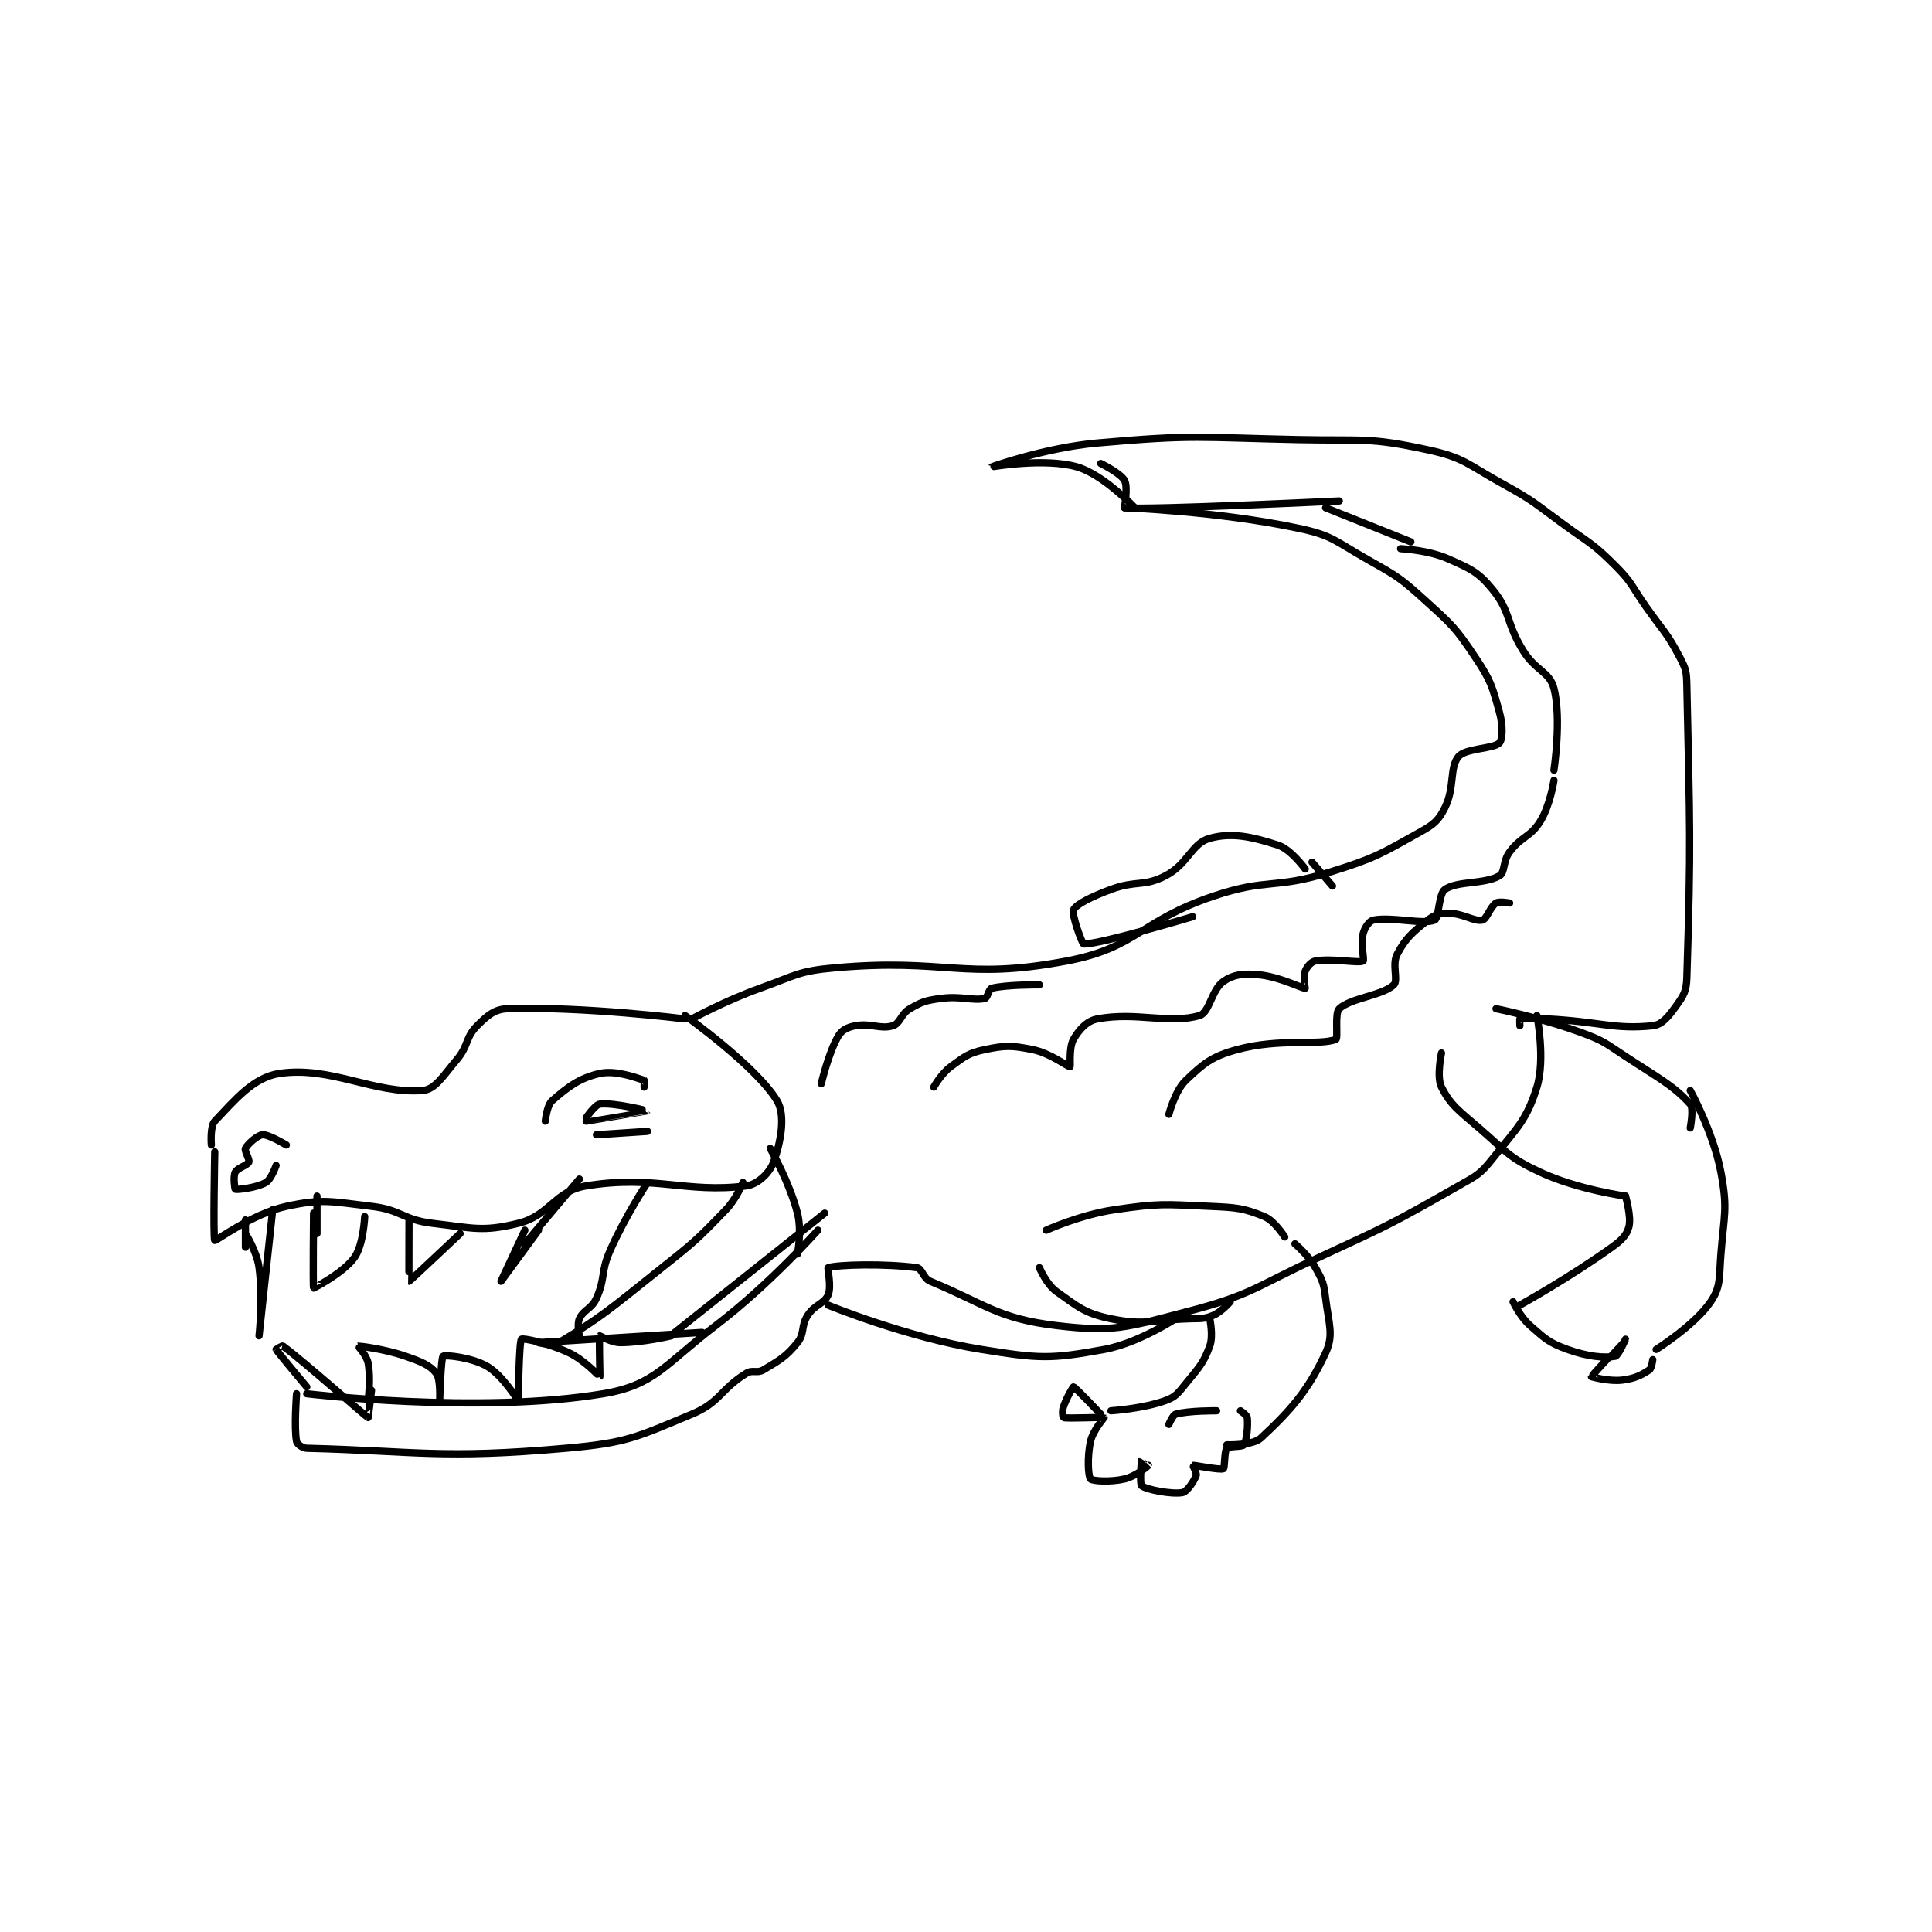<?xml version="1.0" encoding="utf-8"?>
<!DOCTYPE svg PUBLIC "-//W3C//DTD SVG 1.1//EN" "http://www.w3.org/Graphics/SVG/1.1/DTD/svg11.dtd">
<svg viewBox="0 0 800 800" preserveAspectRatio="xMinYMin meet" xmlns="http://www.w3.org/2000/svg" version="1.1">
<g fill="none" stroke="black" stroke-linecap="round" stroke-linejoin="round" stroke-width="2.127">
<g transform="translate(87.52,182.04) scale(1.411) translate(-128,-21.133)">
<path id="0" d="M128 228.133 C128 228.133 127.564 222.642 129 221.133 C134.798 215.046 140.293 208.27 148 207.133 C163.095 204.906 175.767 213.228 190 212.133 C193.657 211.852 195.895 208.008 200 203.133 C203.547 198.921 202.517 196.616 206 193.133 C209.047 190.086 211.106 188.261 215 188.133 C237.054 187.41 267 191.133 267 191.133 "/>
<path id="1" d="M129 230.133 C129 230.133 128.491 255.745 129 256.133 C129.344 256.395 139.985 248.311 150 246.133 C160.805 243.785 163.113 244.751 175 246.133 C183.835 247.161 184.165 250.106 193 251.133 C204.887 252.516 207.62 253.671 218 251.133 C227.421 248.831 228.657 241.667 238 240.133 C258.138 236.827 267.242 242.393 285 240.133 C288.359 239.706 291.863 236.29 293 233.133 C295.112 227.267 296.582 219.404 294 215.133 C287.866 204.988 267 190.133 267 190.133 "/>
<path id="2" d="M269 191.133 C269 191.133 278.832 185.765 289 182.133 C299.575 178.356 300.132 177.099 311 176.133 C343.884 173.21 348.384 179.925 379 174.133 C399.862 170.186 400.319 162.454 422 155.133 C437.954 149.746 439.888 153.152 456 148.133 C469.688 143.87 470.999 142.84 483 136.133 C486.885 133.962 488.173 132.787 490 129.133 C492.958 123.218 491.282 117.361 494 114.133 C496.087 111.655 504.373 111.896 506 110.133 C506.971 109.081 507.072 104.964 506 101.133 C503.86 93.49 503.544 91.949 499 85.133 C493.064 76.229 492.123 75.495 484 68.133 C476.553 61.385 475.84 61.151 467 56.133 C457.678 50.843 457.002 49.246 447 47.133 C423.13 42.09 396 41.133 396 41.133 "/>
<path id="3" d="M399 41.133 C399 41.133 389.794 31.36 382 29.133 C372.462 26.408 356.999 29.134 357 29.133 C357.001 29.132 372.64 23.499 388 22.133 C416.702 19.582 417.658 20.528 447 21.133 C465.936 21.524 467.63 20.37 485 24.133 C495.861 26.486 496.58 28.402 507 34.133 C516.321 39.26 516.292 39.8 525 46.133 C532.73 51.755 533.462 51.596 540 58.133 C545.085 63.218 544.692 64.012 549 70.133 C554.178 77.491 555.092 77.644 559 85.133 C560.748 88.484 560.917 89.233 561 93.133 C561.887 134.84 562.285 138.869 561 179.133 C560.879 182.924 560.11 184.179 558 187.133 C555.711 190.337 553.778 192.841 551 193.133 C539.794 194.313 535.478 191.927 520 191.133 C516.019 190.929 512.941 190.898 512 191.133 C511.941 191.148 512 193.133 512 193.133 "/>
<path id="4" d="M156 301.133 C156 301.133 206.583 307.203 243 301.133 C258.209 298.599 261.061 292.516 276 281.133 C291.898 269.021 306 253.133 306 253.133 "/>
<path id="5" d="M153 301.133 C153 301.133 152.234 311.047 153 315.133 C153.14 315.881 154.721 317.101 156 317.133 C187.865 317.94 195.59 320.356 232 317.133 C250.15 315.527 252.675 313.909 269 307.133 C277.323 303.678 277.34 299.875 285 295.133 C286.837 293.996 288.165 295.234 290 294.133 C294.85 291.223 296.591 290.33 300 286.133 C302.207 283.417 300.94 281.338 303 278.133 C305.045 274.952 307.87 274.771 309 272.133 C310.055 269.671 308.719 264.22 309 264.133 C311.969 263.22 325.694 262.893 335 264.133 C336.623 264.35 336.818 267.228 339 268.133 C355.349 274.912 358.782 279.067 376 281.133 C392.753 283.144 396.442 281.694 414 277.133 C433.41 272.092 433.955 269.941 453 261.133 C473.815 251.507 474.399 251.279 494 240.133 C499.387 237.07 500.343 236.744 504 232.133 C511.188 223.071 513.975 220.906 517 211.133 C519.538 202.932 517 190.133 517 190.133 "/>
<path id="6" d="M373 253.133 C373 253.133 383.11 248.576 393 247.133 C406.335 245.189 407.389 245.515 421 246.133 C428.857 246.49 430.854 246.619 437 249.133 C440.016 250.367 443 255.133 443 255.133 "/>
<path id="7" d="M446 257.133 C446 257.133 449.944 260.478 452 264.133 C454.118 267.898 454.474 268.753 455 273.133 C455.898 280.62 457.462 283.822 455 289.133 C449.799 300.356 444.664 306.067 436 314.133 C433.569 316.397 426 316.133 426 316.133 "/>
<path id="8" d="M371 264.133 C371 264.133 373.063 269.035 376 271.133 C382.378 275.689 384.406 277.575 392 279.133 C401.901 281.164 403.628 279.512 415 279.133 C418.478 279.017 419.263 279.274 422 278.133 C424.46 277.108 427 274.133 427 274.133 "/>
<path id="9" d="M421 279.133 C421 279.133 422.103 284.14 421 287.133 C419.128 292.213 417.892 293.343 414 298.133 C411.697 300.968 411.028 302.032 408 303.133 C401.38 305.541 392 306.133 392 306.133 "/>
<path id="10" d="M389 307.133 C389 307.133 381.535 299.231 381 299.133 C380.892 299.114 378.942 302.307 378 305.133 C377.596 306.345 377.912 308.111 378 308.133 C379.412 308.486 389.784 307.945 390 308.133 C390.038 308.167 386.729 311.853 386 315.133 C384.984 319.707 385.316 325.38 386 326.133 C386.566 326.755 391.866 327.106 396 326.133 C399.283 325.361 402.672 322.527 403 322.133 C403.011 322.12 401.004 320.12 401 320.133 C400.974 320.211 400.333 327.578 401 328.133 C402.367 329.272 409.893 330.716 413 330.133 C414.32 329.886 416.364 326.83 417 325.133 C417.257 324.448 415.99 322.136 416 322.133 C416.347 322.046 424.055 323.606 425 323.133 C425.445 322.911 425.223 318.04 426 317.133 C426.599 316.434 430.567 316.783 431 316.133 C431.866 314.834 432.255 310.68 432 308.133 C431.929 307.424 430 306.133 430 306.133 "/>
<path id="11" d="M409 310.133 C409 310.133 410.131 307.382 411 307.133 C414.735 306.066 423 306.133 423 306.133 "/>
<path id="12" d="M505 188.133 C505 188.133 518.152 190.768 530 195.133 C536.693 197.599 536.912 198.138 543 202.133 C552.754 208.534 557.077 210.692 562 216.133 C563.105 217.355 562 223.133 562 223.133 "/>
<path id="13" d="M489 201.133 C489 201.133 487.491 208.116 489 211.133 C491.64 216.414 494.003 217.964 500 223.133 C508.206 230.207 508.714 231.814 518 236.133 C528.912 241.209 543 243.133 543 243.133 "/>
<path id="14" d="M543 243.133 C543 243.133 544.779 249.213 544 252.133 C543.346 254.586 541.922 256.033 539 258.133 C526.695 266.977 512 275.133 512 275.133 "/>
<path id="15" d="M510 274.133 C510 274.133 512.075 278.574 515 281.133 C519.503 285.074 520.536 286.166 526 288.133 C531.949 290.275 536.812 290.696 540 290.133 C540.907 289.973 543 285.133 543 285.133 C543 285.134 533.021 295.883 533 296.133 C533 296.139 538.081 297.594 542 297.133 C545.686 296.7 547.703 295.665 550 294.133 C550.689 293.674 551 291.133 551 291.133 "/>
<path id="16" d="M552 288.133 C552 288.133 563.314 281.038 568 274.133 C571.023 269.679 570.454 267.051 571 260.133 C571.921 248.471 573.037 246.999 571 236.133 C568.819 224.503 562 212.133 562 212.133 "/>
<path id="17" d="M340 211.133 C340 211.133 342.195 207.191 345 205.133 C349.079 202.142 350.253 201.122 355 200.133 C361.019 198.879 362.859 198.905 369 200.133 C374.264 201.186 379.434 205.275 380 205.133 C380.174 205.09 379.603 199.578 381 197.133 C382.63 194.281 384.888 191.722 388 191.133 C399.55 188.948 409.087 192.783 418 190.133 C420.934 189.261 421.518 182.591 425 180.133 C427.826 178.138 430.644 177.77 435 178.133 C441.349 178.662 448.103 182.197 449 182.133 C449.023 182.132 448.401 178.73 449 177.133 C449.494 175.816 450.753 174.353 452 174.133 C456.946 173.261 464.681 174.887 466 174.133 C466.431 173.887 465.238 169.183 466 166.133 C466.453 164.323 467.838 162.355 469 162.133 C474.558 161.075 483.707 163.545 487 162.133 C488.255 161.596 488.158 154.393 490 153.133 C493.768 150.555 501.582 151.691 506 149.133 C507.701 148.149 506.936 144.885 509 142.133 C512.514 137.447 515.074 137.859 518 133.133 C520.906 128.438 522 121.133 522 121.133 "/>
<path id="18" d="M522 118.133 C522 118.133 524.277 102.989 522 94.133 C520.737 89.221 516.625 88.974 513 83.133 C507.845 74.828 509.462 71.837 504 65.133 C499.776 59.949 497.563 59.05 491 56.133 C485.08 53.502 477 53.133 477 53.133 "/>
<path id="19" d="M156 299.133 C156 299.133 147.537 289.055 147 288.133 C146.994 288.124 148.802 286.986 149 287.133 C155.39 291.867 173.259 307.763 174 308.133 C174.063 308.165 175 300.133 175 300.133 "/>
<path id="20" d="M174 303.133 C174 303.133 174.859 296.716 174 292.133 C173.565 289.816 170.975 287.138 171 287.133 C171.164 287.103 178.579 287.9 185 290.133 C189.584 291.728 192.178 292.765 194 295.133 C195.34 296.875 195 303.134 195 303.133 C195 303.133 195.384 290.573 196 290.133 C196.65 289.669 204.471 290.457 209 293.133 C213.57 295.834 217.993 303.139 218 303.133 C218.102 303.052 218.278 285.807 219 285.133 C219.416 284.745 226.985 286.256 233 289.133 C237.668 291.366 241.927 296.174 242 296.133 C242.095 296.081 241.691 284.649 242 284.133 C242.041 284.065 245.297 286.133 248 286.133 C254.758 286.133 263 284.133 263 284.133 "/>
<path id="21" d="M300 260.133 C300 260.133 301.34 253.327 300 248.133 C297.647 239.017 292 229.133 292 229.133 "/>
<path id="22" d="M226 221.133 C226 221.133 226.437 216.501 228 215.133 C232.528 211.171 236.027 208.461 242 207.133 C246.753 206.077 252.936 208.498 255 209.133 C255.093 209.162 255 211.133 255 211.133 "/>
<path id="23" d="M238 220.133 C238 220.133 240.595 216.289 242 216.133 C246.355 215.649 256.001 218.132 256 218.133 C255.998 218.136 238 221.133 238 221.133 "/>
<path id="24" d="M241 225.133 L256 224.133 "/>
<path id="25" d="M150 228.133 C150 228.133 144.815 224.982 143 225.133 C141.566 225.253 138.652 227.829 138 229.133 C137.649 229.836 139.311 232.407 139 233.133 C138.589 234.093 135.64 234.853 135 236.133 C134.36 237.413 134.885 241.095 135 241.133 C135.575 241.325 141.298 240.71 144 239.133 C145.573 238.216 147 234.133 147 234.133 "/>
<path id="26" d="M138 254.133 C138 254.133 141.358 259.322 142 264.133 C143.218 273.269 142 284.133 142 284.133 C142 284.133 146 247.133 146 247.133 "/>
<path id="27" d="M138 258.133 L138 250.133 "/>
<path id="28" d="M158 248.133 C158 248.133 157.781 269.896 158 270.133 C158.021 270.156 166.723 265.721 170 261.133 C172.638 257.441 173 249.133 173 249.133 "/>
<path id="29" d="M159 254.133 L159 243.133 "/>
<path id="30" d="M186 250.133 C186 250.133 185.944 268.118 186 268.133 C186.133 268.169 201 254.133 201 254.133 "/>
<path id="31" d="M220 253.133 C220 253.133 213 268.133 213 268.133 C213 268.133 224 253.133 224 253.133 "/>
<path id="32" d="M284 239.133 C284 239.133 282.077 243.934 279 247.133 C270.057 256.435 269.448 256.817 259 265.133 C245.086 276.208 242.525 278.618 230 286.133 C228.193 287.217 224 286.133 224 286.133 C224 286.133 272 283.133 272 283.133 "/>
<path id="33" d="M264 283.133 L308 248.133 "/>
<path id="34" d="M256 239.133 C256 239.133 249.475 248.991 245 259.133 C242.162 265.567 243.709 267.113 241 273.133 C239.585 276.277 237.218 276.454 236 279.133 C235.264 280.753 236 284.133 236 284.133 "/>
<path id="35" d="M220 257.133 L236 238.133 "/>
<path id="36" d="M409 219.133 C409 219.133 410.762 212.21 414 209.133 C419.259 204.137 421.623 202.145 429 200.133 C441.602 196.696 453.219 199.046 458 197.133 C458.728 196.842 457.588 189.462 459 188.133 C462.367 184.965 471.633 184.302 475 181.133 C476.412 179.805 474.387 175.197 476 172.133 C478.495 167.394 480.471 165.757 485 162.133 C487.025 160.513 488.382 160.133 491 160.133 C495.363 160.133 498.564 162.655 501 162.133 C502.291 161.857 503.309 158.19 505 157.133 C505.949 156.54 509 157.133 509 157.133 "/>
<path id="37" d="M307 210.133 C307 210.133 309.091 201.078 312 196.133 C313.02 194.399 314.683 193.568 317 193.133 C321.583 192.274 324.349 194.274 328 193.133 C330.178 192.453 330.343 189.652 333 188.133 C336.623 186.063 337.615 185.731 342 185.133 C348.058 184.307 351.223 185.889 355 185.133 C355.755 184.982 356.159 182.344 357 182.133 C361.36 181.043 371 181.133 371 181.133 "/>
<path id="38" d="M309 275.133 C309 275.133 331.941 284.593 354 288.133 C370.865 290.84 374.133 291.042 390 288.133 C401.467 286.031 414 277.133 414 277.133 "/>
<path id="39" d="M459 39.133 C459 39.133 403.295 41.828 396 41.133 C395.911 41.125 397.044 35.072 396 33.133 C394.856 31.009 389 28.133 389 28.133 "/>
<path id="40" d="M449 147.133 C449 147.133 444.823 141.362 441 140.133 C433.301 137.659 427.505 136.359 421 138.133 C415.65 139.593 414.634 145.702 408 149.133 C401.586 152.451 399.441 150.377 392 153.133 C386.372 155.218 381.837 157.46 381 159.133 C380.382 160.37 383.513 169.106 384 169.133 C388.304 169.379 416 161.133 416 161.133 "/>
<path id="41" d="M451 145.133 L457 152.133 "/>
<path id="42" d="M480 51.133 L455 41.133 "/>
</g>
</g>
</svg>
